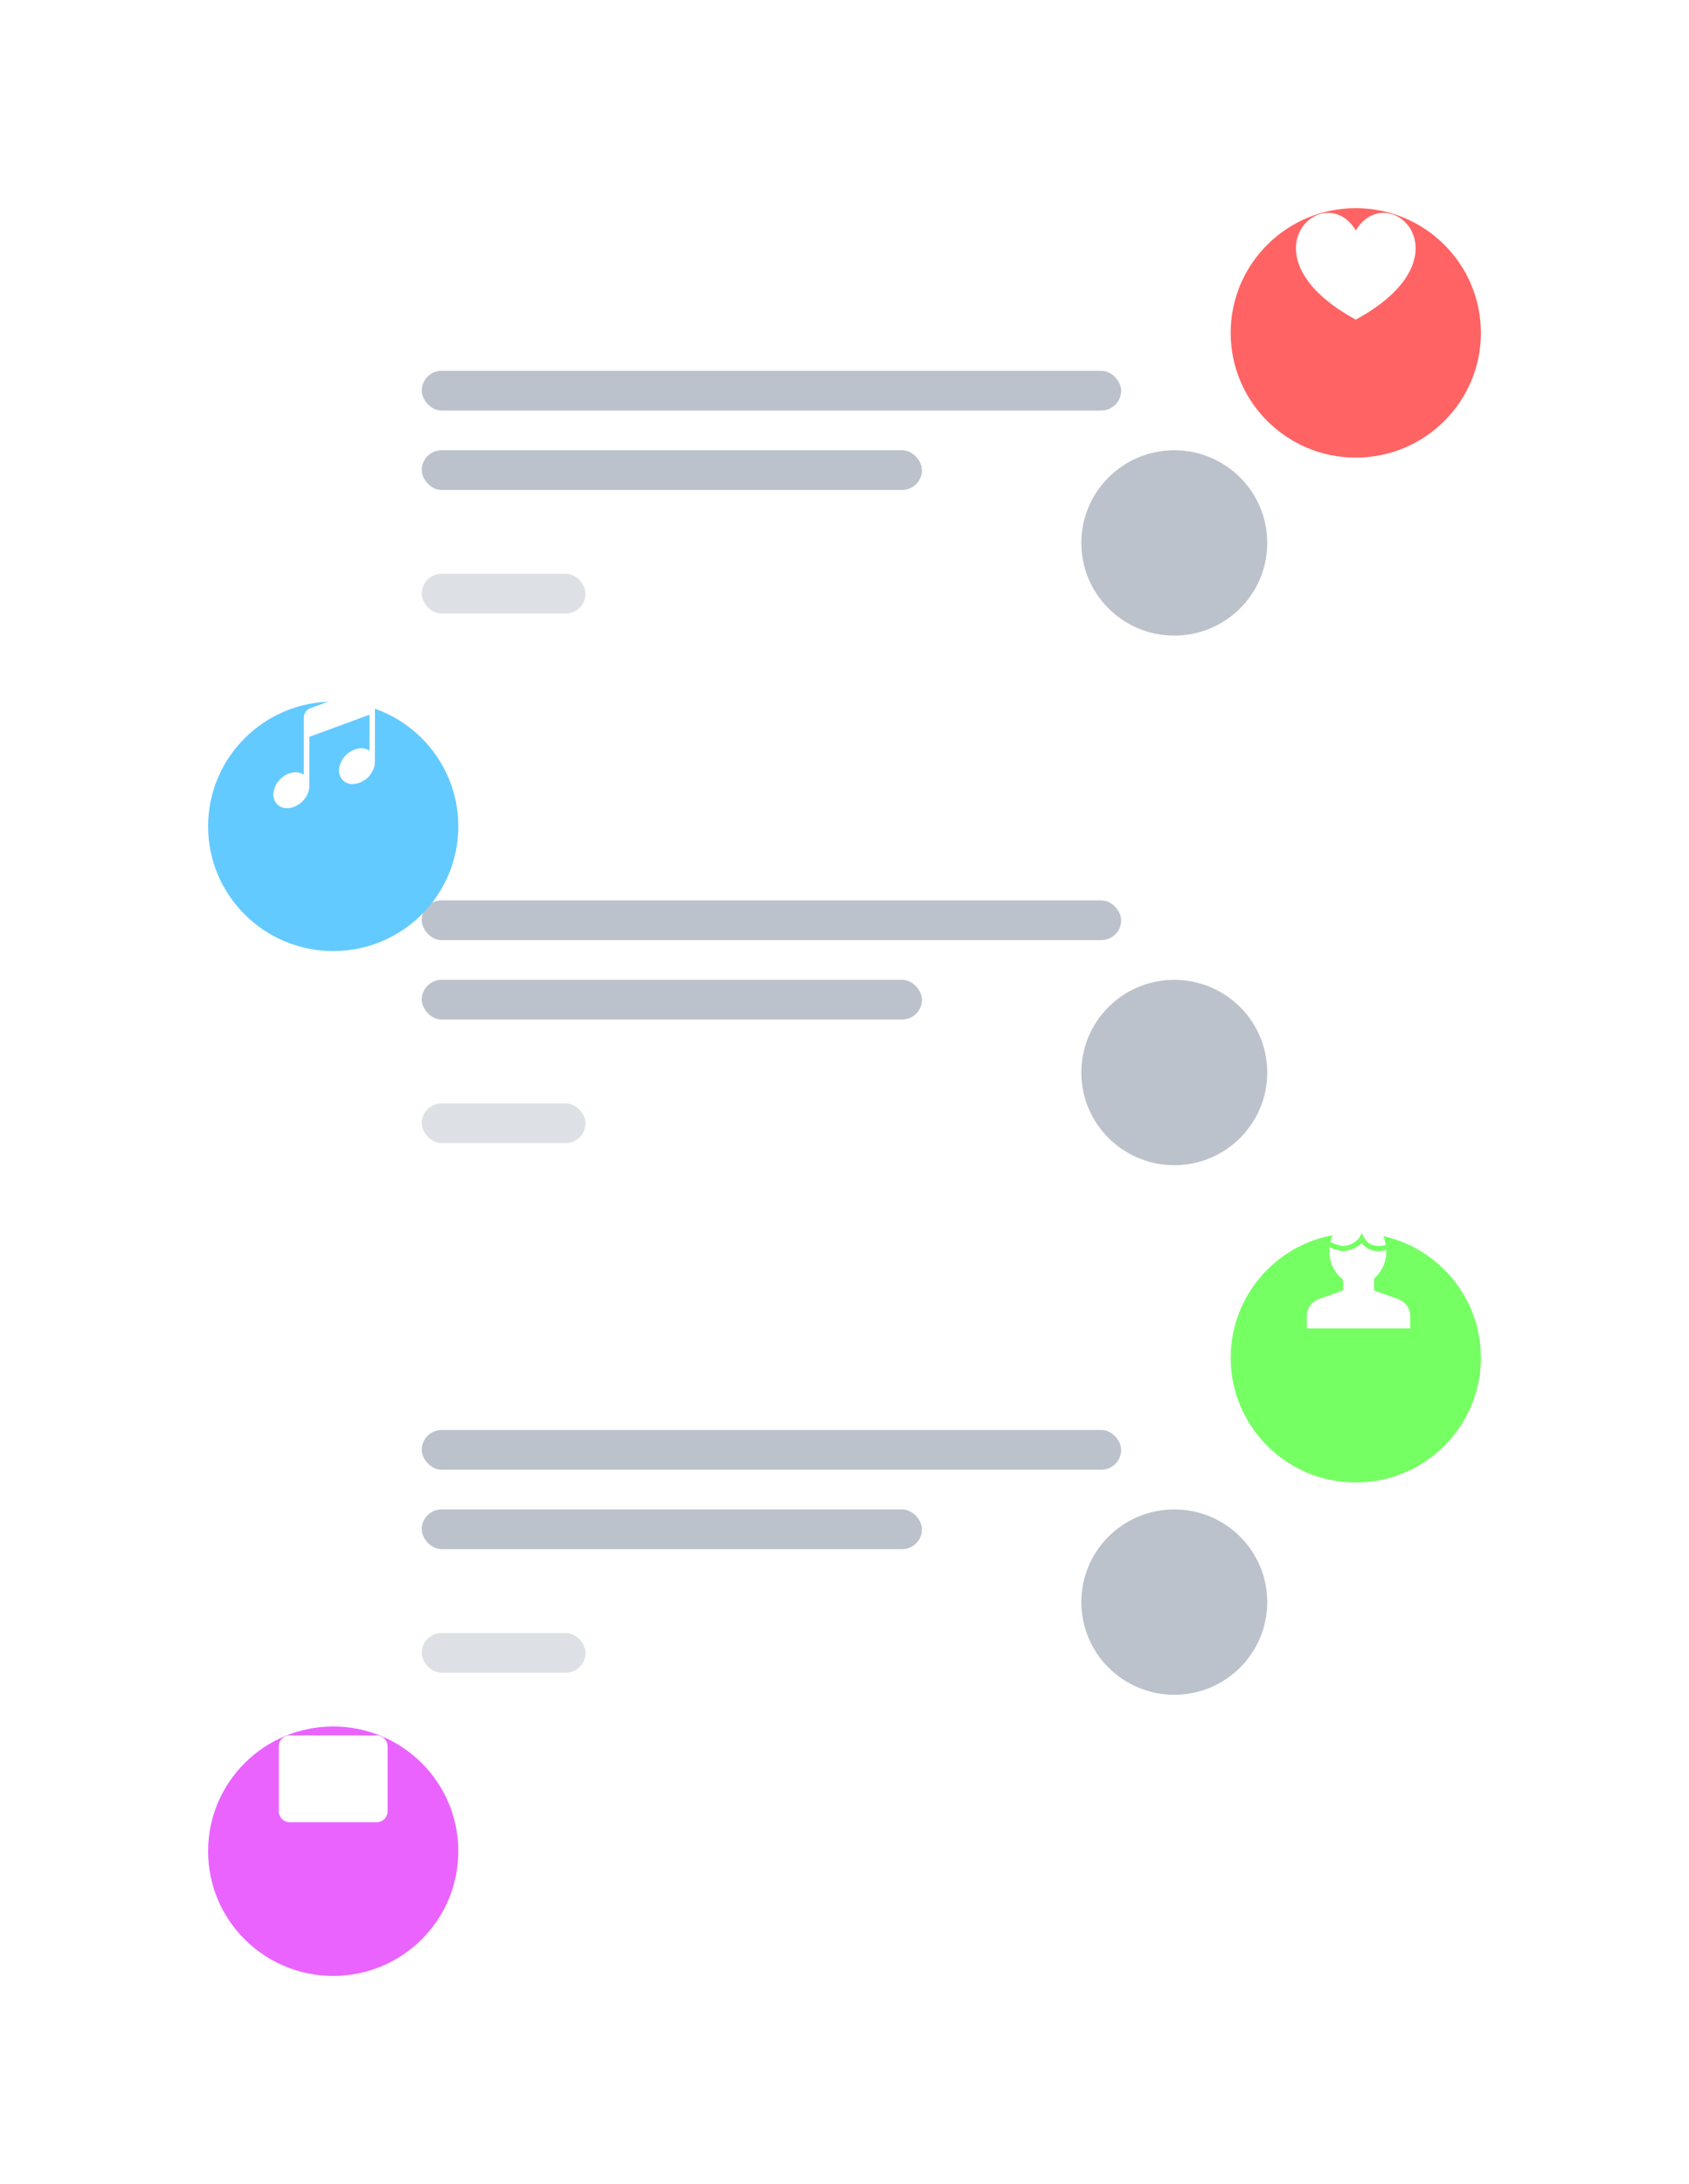<svg xmlns="http://www.w3.org/2000/svg" xmlns:xlink="http://www.w3.org/1999/xlink" width="280" height="362" viewBox="0 0 280 362">
  <defs>
    <filter id="Rectangle_18" x="20.739" y="20.672" width="238.521" height="145.804" filterUnits="userSpaceOnUse">
      <feOffset dy="12" input="SourceAlpha"/>
      <feGaussianBlur stdDeviation="11.5" result="blur"/>
      <feFlood flood-color="#3a6faf" flood-opacity="0.078"/>
      <feComposite operator="in" in2="blur"/>
      <feComposite in="SourceGraphic"/>
    </filter>
    <filter id="Rectangle_18-2" x="20.739" y="108.448" width="238.521" height="145.804" filterUnits="userSpaceOnUse">
      <feOffset dy="12" input="SourceAlpha"/>
      <feGaussianBlur stdDeviation="11.5" result="blur-2"/>
      <feFlood flood-color="#3a6faf" flood-opacity="0.078"/>
      <feComposite operator="in" in2="blur-2"/>
      <feComposite in="SourceGraphic"/>
    </filter>
    <filter id="Rectangle_18-3" x="20.739" y="196.224" width="238.521" height="145.804" filterUnits="userSpaceOnUse">
      <feOffset dy="12" input="SourceAlpha"/>
      <feGaussianBlur stdDeviation="11.5" result="blur-3"/>
      <feFlood flood-color="#3a6faf" flood-opacity="0.078"/>
      <feComposite operator="in" in2="blur-3"/>
      <feComposite in="SourceGraphic"/>
    </filter>
    <filter id="Oval_9" x="169.521" y="0" width="110.479" height="110.344" filterUnits="userSpaceOnUse">
      <feOffset dy="12" input="SourceAlpha"/>
      <feGaussianBlur stdDeviation="11.5" result="blur-4"/>
      <feFlood flood-color="#ff6363" flood-opacity="0.329"/>
      <feComposite operator="in" in2="blur-4"/>
      <feComposite in="SourceGraphic"/>
    </filter>
    <filter id="Oval_9-2" x="0" y="251.656" width="110.479" height="110.344" filterUnits="userSpaceOnUse">
      <feOffset dy="12" input="SourceAlpha"/>
      <feGaussianBlur stdDeviation="11.5" result="blur-5"/>
      <feFlood flood-color="#ea63ff" flood-opacity="0.329"/>
      <feComposite operator="in" in2="blur-5"/>
      <feComposite in="SourceGraphic"/>
    </filter>
    <filter id="Oval_9-3" x="0" y="81.788" width="110.479" height="110.344" filterUnits="userSpaceOnUse">
      <feOffset dy="12" input="SourceAlpha"/>
      <feGaussianBlur stdDeviation="11.5" result="blur-6"/>
      <feFlood flood-color="#63b3ff" flood-opacity="0.329"/>
      <feComposite operator="in" in2="blur-6"/>
      <feComposite in="SourceGraphic"/>
    </filter>
    <filter id="Oval_9-4" x="169.521" y="169.868" width="110.479" height="110.344" filterUnits="userSpaceOnUse">
      <feOffset dy="12" input="SourceAlpha"/>
      <feGaussianBlur stdDeviation="11.5" result="blur-7"/>
      <feFlood flood-color="#75ff63" flood-opacity="0.329"/>
      <feComposite operator="in" in2="blur-7"/>
      <feComposite in="SourceGraphic"/>
    </filter>
  </defs>
  <g id="Artwork" transform="translate(34.5 22.5)">
    <g id="list" transform="translate(20.739 20.672)">
      <g id="Group_2" data-name="Group 2">
        <g transform="matrix(1, 0, 0, 1, -55.24, -43.17)" filter="url(#Rectangle_18)">
          <rect id="Rectangle_18-4" data-name="Rectangle 18" width="169.521" height="76.804" rx="13.5" transform="translate(55.24 43.17)" fill="#fff"/>
        </g>
        <rect id="Rectangle" width="115.95" height="6.583" rx="3.292" transform="translate(14.677 18.287)" fill="#1b3554" opacity="0.3"/>
        <rect id="Rectangle_Copy" data-name="Rectangle Copy" width="82.926" height="6.583" rx="3.292" transform="translate(14.677 31.453)" fill="#1b3554" opacity="0.3"/>
        <rect id="Rectangle_Copy_2" data-name="Rectangle Copy 2" width="27.153" height="6.583" rx="3.292" transform="translate(14.677 51.934)" fill="#1b3554" opacity="0.15"/>
        <ellipse id="Oval_8" data-name="Oval 8" cx="15.411" cy="15.361" rx="15.411" ry="15.361" transform="translate(124.022 31.453)" fill="#1b3554" opacity="0.3"/>
      </g>
      <g id="Group_2_Copy" data-name="Group 2 Copy" transform="translate(0 87.776)">
        <g transform="matrix(1, 0, 0, 1, -55.24, -130.95)" filter="url(#Rectangle_18-2)">
          <rect id="Rectangle_18-5" data-name="Rectangle 18" width="169.521" height="76.804" rx="13.5" transform="translate(55.24 130.95)" fill="#fff"/>
        </g>
        <rect id="Rectangle-2" data-name="Rectangle" width="115.95" height="6.583" rx="3.292" transform="translate(14.677 18.287)" fill="#1b3554" opacity="0.3"/>
        <rect id="Rectangle_Copy-2" data-name="Rectangle Copy" width="82.926" height="6.583" rx="3.292" transform="translate(14.677 31.453)" fill="#1b3554" opacity="0.3"/>
        <rect id="Rectangle_Copy_2-2" data-name="Rectangle Copy 2" width="27.153" height="6.583" rx="3.292" transform="translate(14.677 51.934)" fill="#1b3554" opacity="0.15"/>
        <ellipse id="Oval_8-2" data-name="Oval 8" cx="15.411" cy="15.361" rx="15.411" ry="15.361" transform="translate(124.022 31.453)" fill="#1b3554" opacity="0.3"/>
      </g>
      <g id="Group_2_Copy_2" data-name="Group 2 Copy 2" transform="translate(0 175.553)">
        <g transform="matrix(1, 0, 0, 1, -55.24, -218.72)" filter="url(#Rectangle_18-3)">
          <rect id="Rectangle_18-6" data-name="Rectangle 18" width="169.521" height="76.804" rx="13.5" transform="translate(55.24 218.72)" fill="#fff"/>
        </g>
        <rect id="Rectangle-3" data-name="Rectangle" width="115.95" height="6.583" rx="3.292" transform="translate(14.677 18.287)" fill="#1b3554" opacity="0.3"/>
        <rect id="Rectangle_Copy-3" data-name="Rectangle Copy" width="82.926" height="6.583" rx="3.292" transform="translate(14.677 31.453)" fill="#1b3554" opacity="0.3"/>
        <rect id="Rectangle_Copy_2-3" data-name="Rectangle Copy 2" width="27.153" height="6.583" rx="3.292" transform="translate(14.677 51.934)" fill="#1b3554" opacity="0.15"/>
        <ellipse id="Oval_8-3" data-name="Oval 8" cx="15.411" cy="15.361" rx="15.411" ry="15.361" transform="translate(124.022 31.453)" fill="#1b3554" opacity="0.3"/>
      </g>
    </g>
    <g id="heart" transform="translate(169.521)">
      <g transform="matrix(1, 0, 0, 1, -204.02, -22.5)" filter="url(#Oval_9)">
        <ellipse id="Oval_9-5" data-name="Oval 9" cx="20.739" cy="20.672" rx="20.739" ry="20.672" transform="translate(204.02 22.5)" fill="#ff6363"/>
      </g>
      <path id="Shape" d="M9.918,17.695c-19.35-10.521-5.356-23.6,0-14.792C15.275-5.907,29.27,7.173,9.918,17.695Z" transform="translate(10.821 12.781)" fill="#fff"/>
    </g>
    <g id="messages" transform="translate(0 251.656)">
      <g transform="matrix(1, 0, 0, 1, -34.5, -274.16)" filter="url(#Oval_9-2)">
        <ellipse id="Oval_9-6" data-name="Oval 9" cx="20.739" cy="20.672" rx="20.739" ry="20.672" transform="translate(34.5 274.16)" fill="#ea63ff"/>
      </g>
      <path id="Shape-2" data-name="Shape" d="M1.8,14.38a1.806,1.806,0,0,1-1.8-1.8V1.8A1.806,1.806,0,0,1,1.8,0H16.231a1.806,1.806,0,0,1,1.8,1.8V12.583a1.806,1.806,0,0,1-1.8,1.8Z" transform="translate(11.722 13.482)" fill="#fff"/>
    </g>
    <g id="music" transform="translate(0 81.788)">
      <g transform="matrix(1, 0, 0, 1, -34.5, -104.29)" filter="url(#Oval_9-3)">
        <ellipse id="Oval_9-7" data-name="Oval 9" cx="20.739" cy="20.672" rx="20.739" ry="20.672" transform="translate(34.5 104.29)" fill="#63caff"/>
      </g>
      <path id="Shape-3" data-name="Shape" d="M16.127.3A1.68,1.68,0,0,0,14.59.1L6.148,3.2a1.676,1.676,0,0,0-1.1,1.566v9.472a2.434,2.434,0,0,0-1.778-.379,3.837,3.837,0,0,0-2.13,1.11A3.816,3.816,0,0,0,.031,17.1a2.335,2.335,0,0,0,.609,2.043,2.254,2.254,0,0,0,1.627.637,3,3,0,0,0,.422-.031,3.837,3.837,0,0,0,2.13-1.11,3.817,3.817,0,0,0,1.114-2.123,3,3,0,0,0,.029-.356c0-.007,0-8.214,0-8.214l9.971-3.661v5.965a2.434,2.434,0,0,0-1.778-.379A4.012,4.012,0,0,0,10.912,13.1a2.335,2.335,0,0,0,.608,2.043,2.254,2.254,0,0,0,1.627.637,2.993,2.993,0,0,0,.422-.031,4.012,4.012,0,0,0,3.244-3.233c.017-.121.03-10.847.03-10.847A1.669,1.669,0,0,0,16.127.3Z" transform="translate(10.821 9.887)" fill="#fff"/>
    </g>
    <g id="people" transform="translate(169.521 169.868)">
      <g transform="matrix(1, 0, 0, 1, -204.02, -192.37)" filter="url(#Oval_9-4)">
        <ellipse id="Oval_9-8" data-name="Oval 9" cx="20.739" cy="20.672" rx="20.739" ry="20.672" transform="translate(204.02 192.37)" fill="#75ff63"/>
      </g>
      <path id="Shape-4" data-name="Shape" d="M0,18.357V16.321a2.994,2.994,0,0,1,1.989-2.814L6,12.08V10.273A5.812,5.812,0,0,1,3.748,5.55c0-.215.013-.429.034-.639A6.52,6.52,0,0,0,5.89,5.55a4.711,4.711,0,0,0,3.2-1.327A3.488,3.488,0,0,0,12.314,5.55a2.556,2.556,0,0,0,.849-.183l.008.182a5.88,5.88,0,0,1-2.035,4.562V12.08l4.007,1.426a3,3,0,0,1,1.99,2.814v2.037ZM9.486,3.263,9.1,2.586l-.362.693A3.54,3.54,0,0,1,5.89,4.7a6.775,6.775,0,0,1-1.96-.656A4.907,4.907,0,0,1,8.459,0c2.288,0,4.2,1.933,4.622,4.486a2.332,2.332,0,0,1-.768.211C10.927,4.7,10.19,4.489,9.486,3.263Z" transform="translate(12.624 9.437)" fill="#fff"/>
    </g>
  </g>
</svg>

